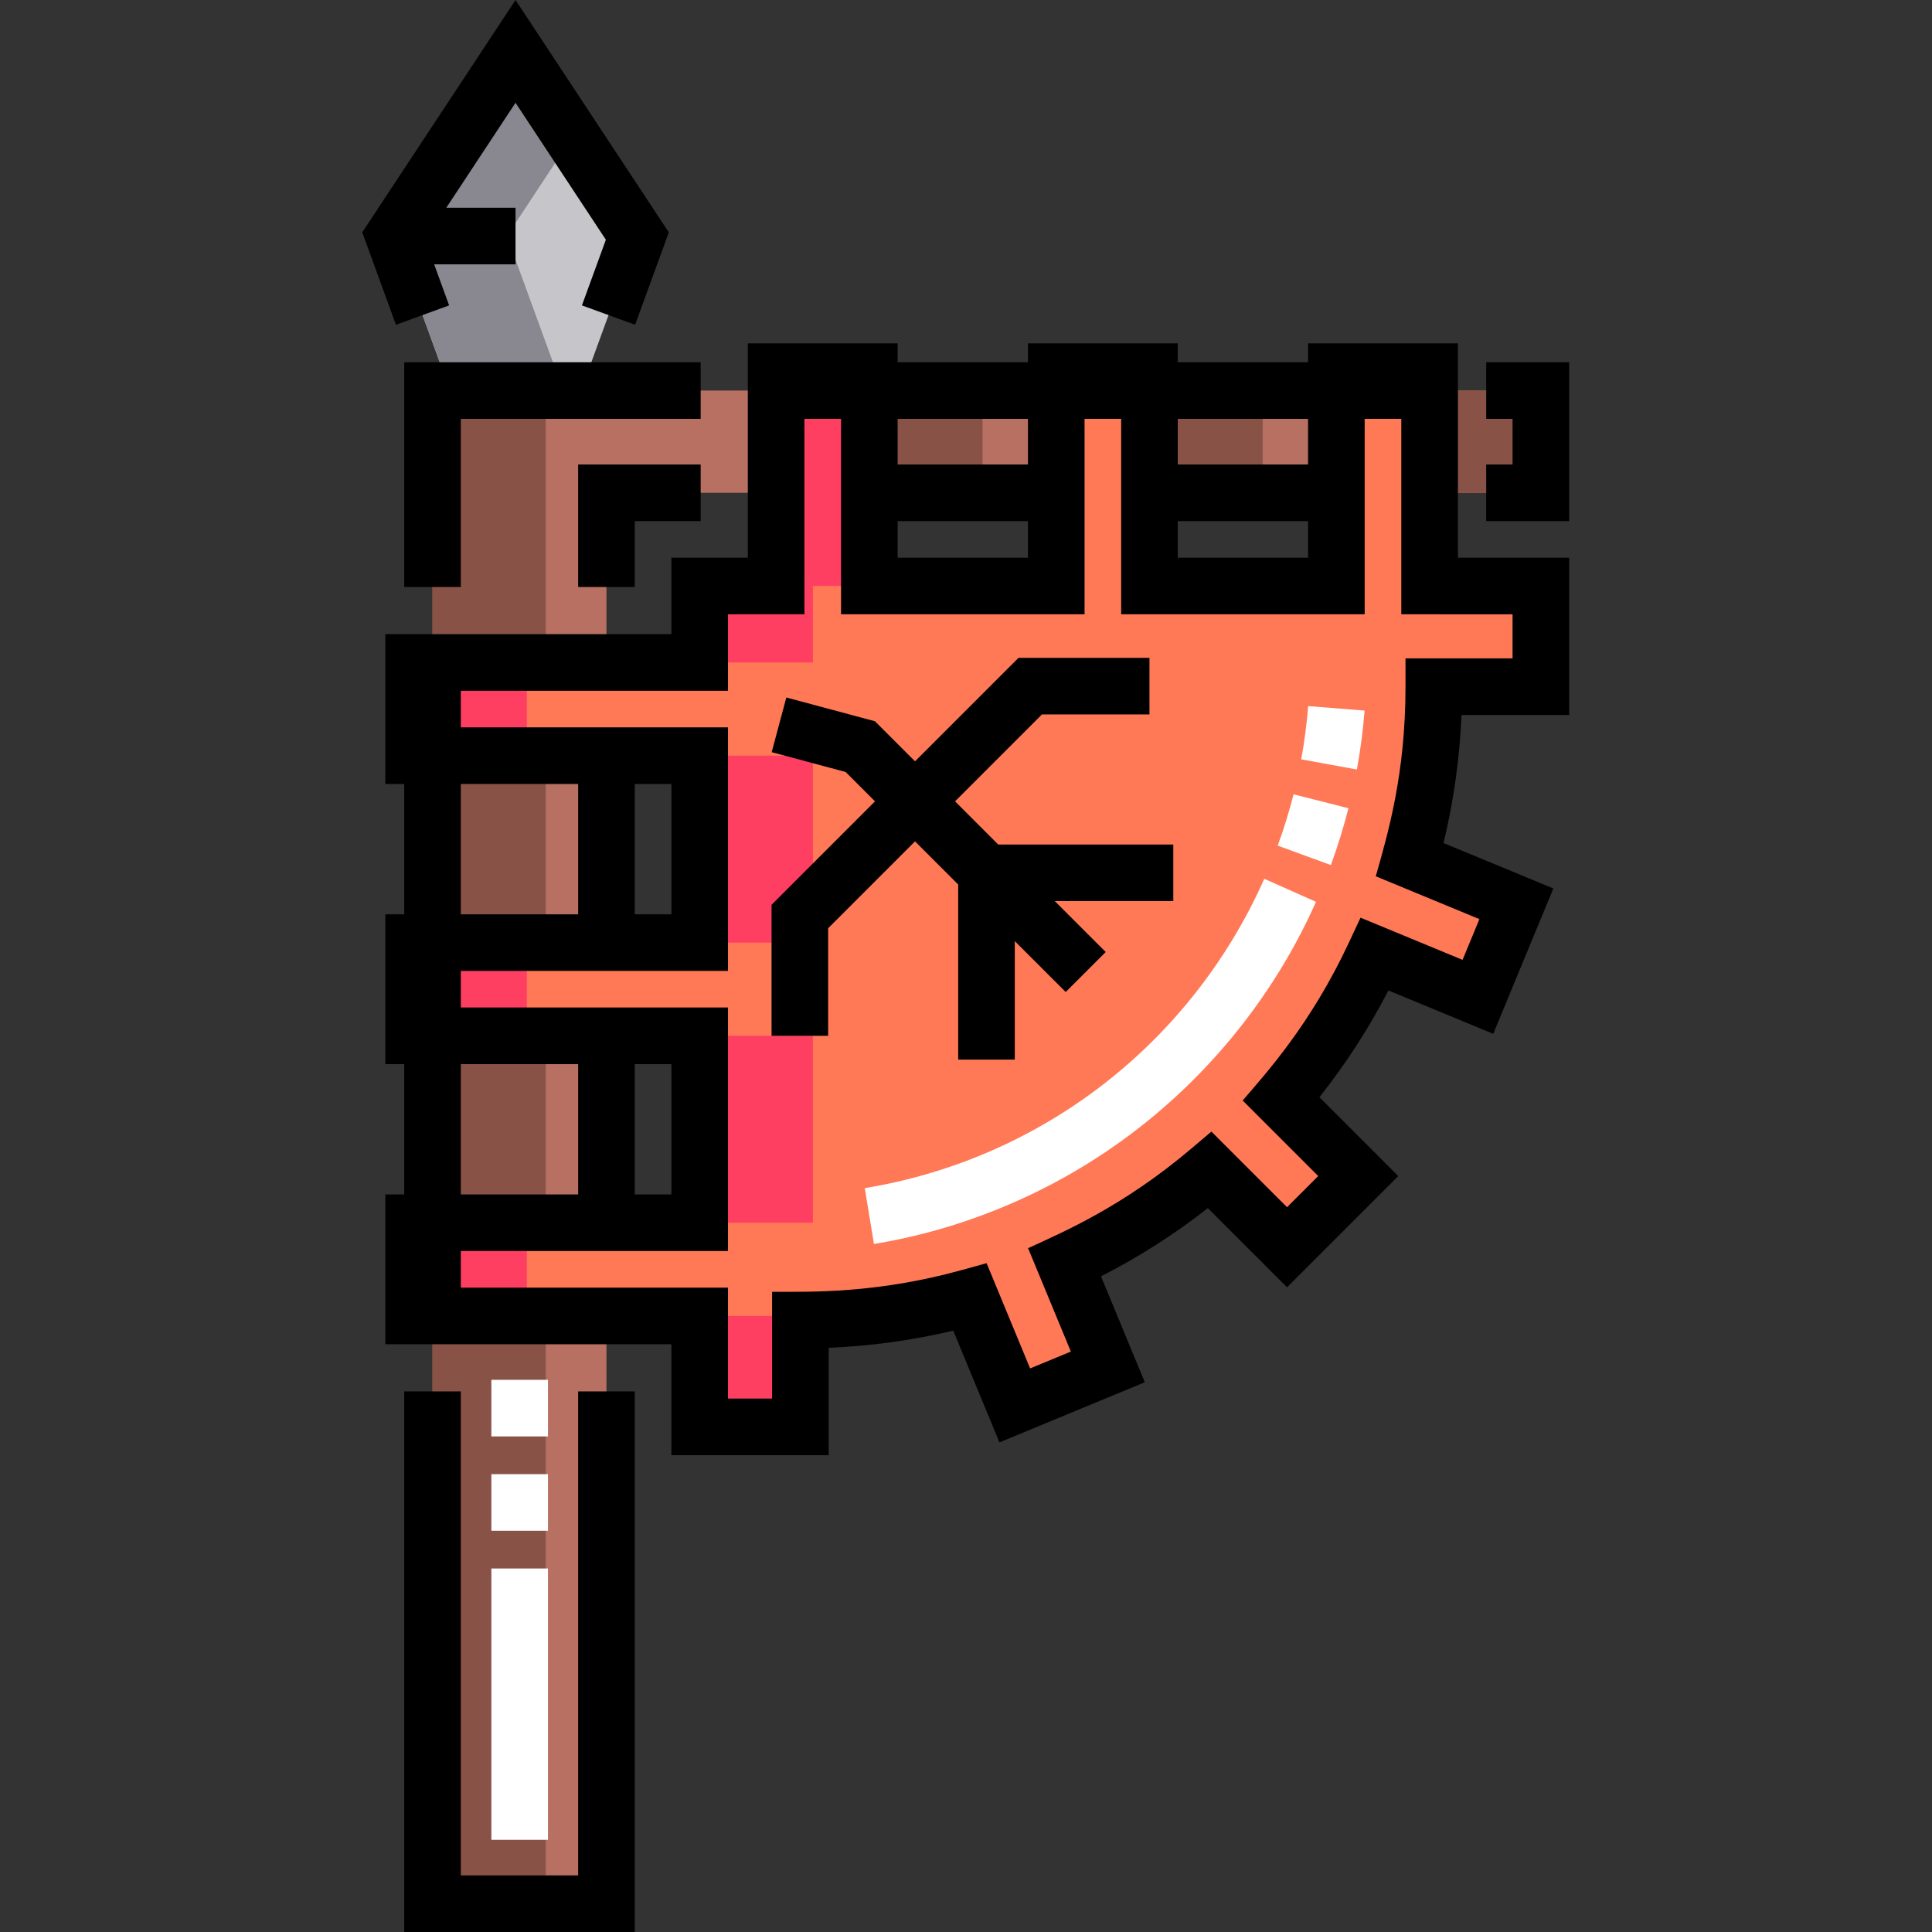<svg height="512pt" viewBox="-96 0 512 512" width="512pt" xmlns="http://www.w3.org/2000/svg"><rect x="-96" y="0" width="512" height="512" fill="#333333" stroke="none"/><path d="m312.344 181.98v-26.684h-29.484v-51.797h-24.703v51.797h-49.535v-51.797h-24.699v51.797h-49.535v-51.797h-24.703v51.797h-20.254v20.266h-70.809v24.703h70.809v49.535h-70.809v24.699h70.809v49.535h-70.809v24.703h70.809v29.395h26.68v-28.293c15.574 0 30.648-2.117 44.957-6.086l11.863 28.688 24.656-10.199-11.441-27.664c13.961-6.418 26.887-14.695 38.469-24.512l20.465 20.461 18.867-18.867-20.406-20.406c9.906-11.543 18.273-24.445 24.777-38.395l27.344 11.309 10.195-24.656-28.223-11.672c4.129-14.578 6.34-29.961 6.34-45.863zm0 0" fill="#ffb655"/><path d="m57.977 103.5h-34.711l-14.926-40.945 32.281-48.934 32.281 48.934zm0 0" fill="#c6c5ca"/><path d="m312.344 181.98v-26.684h-29.484v-56.797h-24.703v56.797h-49.535v-56.797h-24.699v56.797h-49.535v-56.797h-24.703v56.797h-20.254v20.266h-75.809v24.703h75.809v49.535h-75.809v24.699h75.809v49.535h-75.809v24.703h75.809v29.395h26.68v-28.293c15.574 0 30.648-2.117 44.957-6.086l11.863 28.688 24.656-10.199-11.441-27.664c13.961-6.418 26.887-14.695 38.469-24.512l20.465 20.461 18.867-18.867-20.406-20.406c9.906-11.543 18.273-24.445 24.777-38.395l27.344 11.309 10.195-24.656-28.223-11.672c4.129-14.578 6.34-29.961 6.34-45.863zm0 0" fill="#ff7956"/><path d="m258.156 103.5v27.094h-49.535v-27.094zm-193.441 72.062v-44.965h44.969v-27.098h-91.062v72.062zm119.207-72.062h-49.535v27.094h49.535zm98.938 0v27.094h29.484v-27.094zm-264.238 245.238v155.762h46.094v-155.762zm0-98.938h46.094v-49.535h-46.094zm46.094 74.234v-49.531h-46.094v49.531zm0 0" fill="#b77062"/><path d="m55.621 36.359-15-22.738-32.281 48.934 14.926 40.945h30l-14.926-40.945zm0 0" fill="#898890"/><g fill="#ff3f62"><path d="m89.43 274.504h30v49.531h-30zm0 0"/><path d="m89.43 200.266h30v49.535h-30zm0 0"/><path d="m13.621 175.562h30v24.703h-30zm0 0"/><path d="m119.43 155.297h14.957v-56.797h-24.703v56.797h-20.254v20.266h30zm0 0"/><path d="m13.621 249.801h30v24.703h-30zm0 0"/><path d="m119.43 348.738h-30v29.395h26.68v-28.289c1.109 0 2.215-.012 3.32-.035zm0 0"/><path d="m13.621 324.035h30v24.703h-30zm0 0"/></g><path d="m18.621 200.266h30v49.535h-30zm0 0" fill="#895247"/><path d="m18.621 274.504h30v49.531h-30zm0 0" fill="#895247"/><path d="m18.621 103.5h30v72.062h-30zm0 0" fill="#895247"/><path d="m213.922 103.5h24.699v27.094h-24.699zm0 0" fill="#895247"/><path d="m288.156 103.5h24.188v27.094h-24.188zm0 0" fill="#895247"/><path d="m18.621 348.738h30v155.762h-30zm0 0" fill="#895247"/><path d="m139.684 103.5h24.703v27.094h-24.703zm0 0" fill="#895247"/><path d="m290.359 91h-39.703v5h-34.535v-5h-39.699v5h-34.535v-5h-39.703v56.797h-20.254v20.266h-75.809v39.703h5v34.535h-5v39.703h5v34.531h-5v39.703h75.809v29.395h41.684v-28.449c11.156-.473 22.211-1.992 33.008-4.547l12.242 29.602 38.52-15.93-11.605-28.066c9.984-5.098 19.469-11.152 28.324-18.082l20.977 20.977 29.473-29.473-20.891-20.895c6.996-8.836 13.121-18.309 18.285-28.289l27.777 11.488 15.93-38.52-29.102-12.035c2.688-11.094 4.281-22.457 4.766-33.934h28.531v-41.684h-29.484v-56.797zm-74.238 47.098h34.535v9.699h-34.535zm34.535-27.098v12.098h-34.535v-12.098zm-108.77 27.098h34.535v9.699h-34.535zm34.535-27.098v12.098h-34.535v-12.098zm-150.301 96.766h31.094v34.535h-31.094zm46.094 0h9.715v34.535h-9.715zm-46.094 74.238h31.094v34.531h-31.094zm46.094 0h9.715v34.531h-9.715zm232.629-119.207v11.684h-28.371v7.5c0 23.086-4.59 38.648-7.875 50.242l27.461 11.355-4.465 10.797-27.039-11.184-3.035 6.5c-10.109 21.68-21.902 34.617-28.199 41.953l20.02 20.016-8.262 8.262-20.047-20.043-5.27 4.469c-18.16 15.398-33.914 22.113-43.309 26.434l11.336 27.398-10.797 4.465-11.535-27.891-6.395 1.773c-22.781 6.316-40.035 5.812-50.449 5.812v28.293h-11.684v-29.395h-70.809v-9.703h70.809v-64.535h-70.809v-9.699h70.809v-64.535h-70.809v-9.703h70.809v-20.266h20.254v-51.797h9.703v51.797h64.535v-51.797h9.699v51.797h64.535v-51.797h9.703v51.797zm0 0"/><path d="m57.215 497h-31.094v-128.262h-15v143.262h61.094v-143.262h-15zm0 0"/><path d="m89.684 96h-78.562v59.562h15v-44.562h63.562zm0 0"/><path d="m72.215 155.562v-17.465h17.469v-15h-32.469v32.465zm0 0"/><path d="m297.859 96v15h6.984v12.098h-6.984v15h21.984v-42.098zm0 0"/><path d="m157.102 212.363 23.023-23.027h28.496v-15h-34.707l-27.422 27.422-10.621-10.621-23.484-6.293-3.883 14.484 19.605 5.258 7.777 7.777-27.418 27.418v34.723h15v-28.508l23.023-23.027 11.438 11.438v46.398h15v-31.398l13.492 13.488 10.605-10.605-13.492-13.488h31.402v-15h-46.402zm0 0"/><path d="m23.023 80.934-3.965-10.879h21.562v-15h-18.348l18.348-27.816 23.941 36.293-6.344 17.402 14.094 5.133 8.93-24.492-40.621-61.574-40.621 61.574 8.93 24.492zm0 0"/><path d="m49.215 487.57h-15v-71.902h15zm0-81.902h-15v-15h15zm0-25h-15v-15h15zm0 0" fill="#fff"/><path d="m135.605 329.668-2.434-14.801c46.895-7.715 86.473-38.359 105.875-81.973l13.707 6.098c-10.379 23.328-26.551 44-46.762 59.781-20.508 16.008-44.848 26.695-70.387 30.895zm121.09-100.414-14.086-5.156c1.625-4.438 3.039-9.012 4.203-13.598l14.539 3.691c-1.289 5.078-2.855 10.145-4.656 15.062zm6.895-25.324-14.754-2.699c.848-4.641 1.469-9.391 1.844-14.109l14.953 1.191c-.414 5.223-1.102 10.477-2.043 15.617zm0 0" fill="#fff"/></svg>